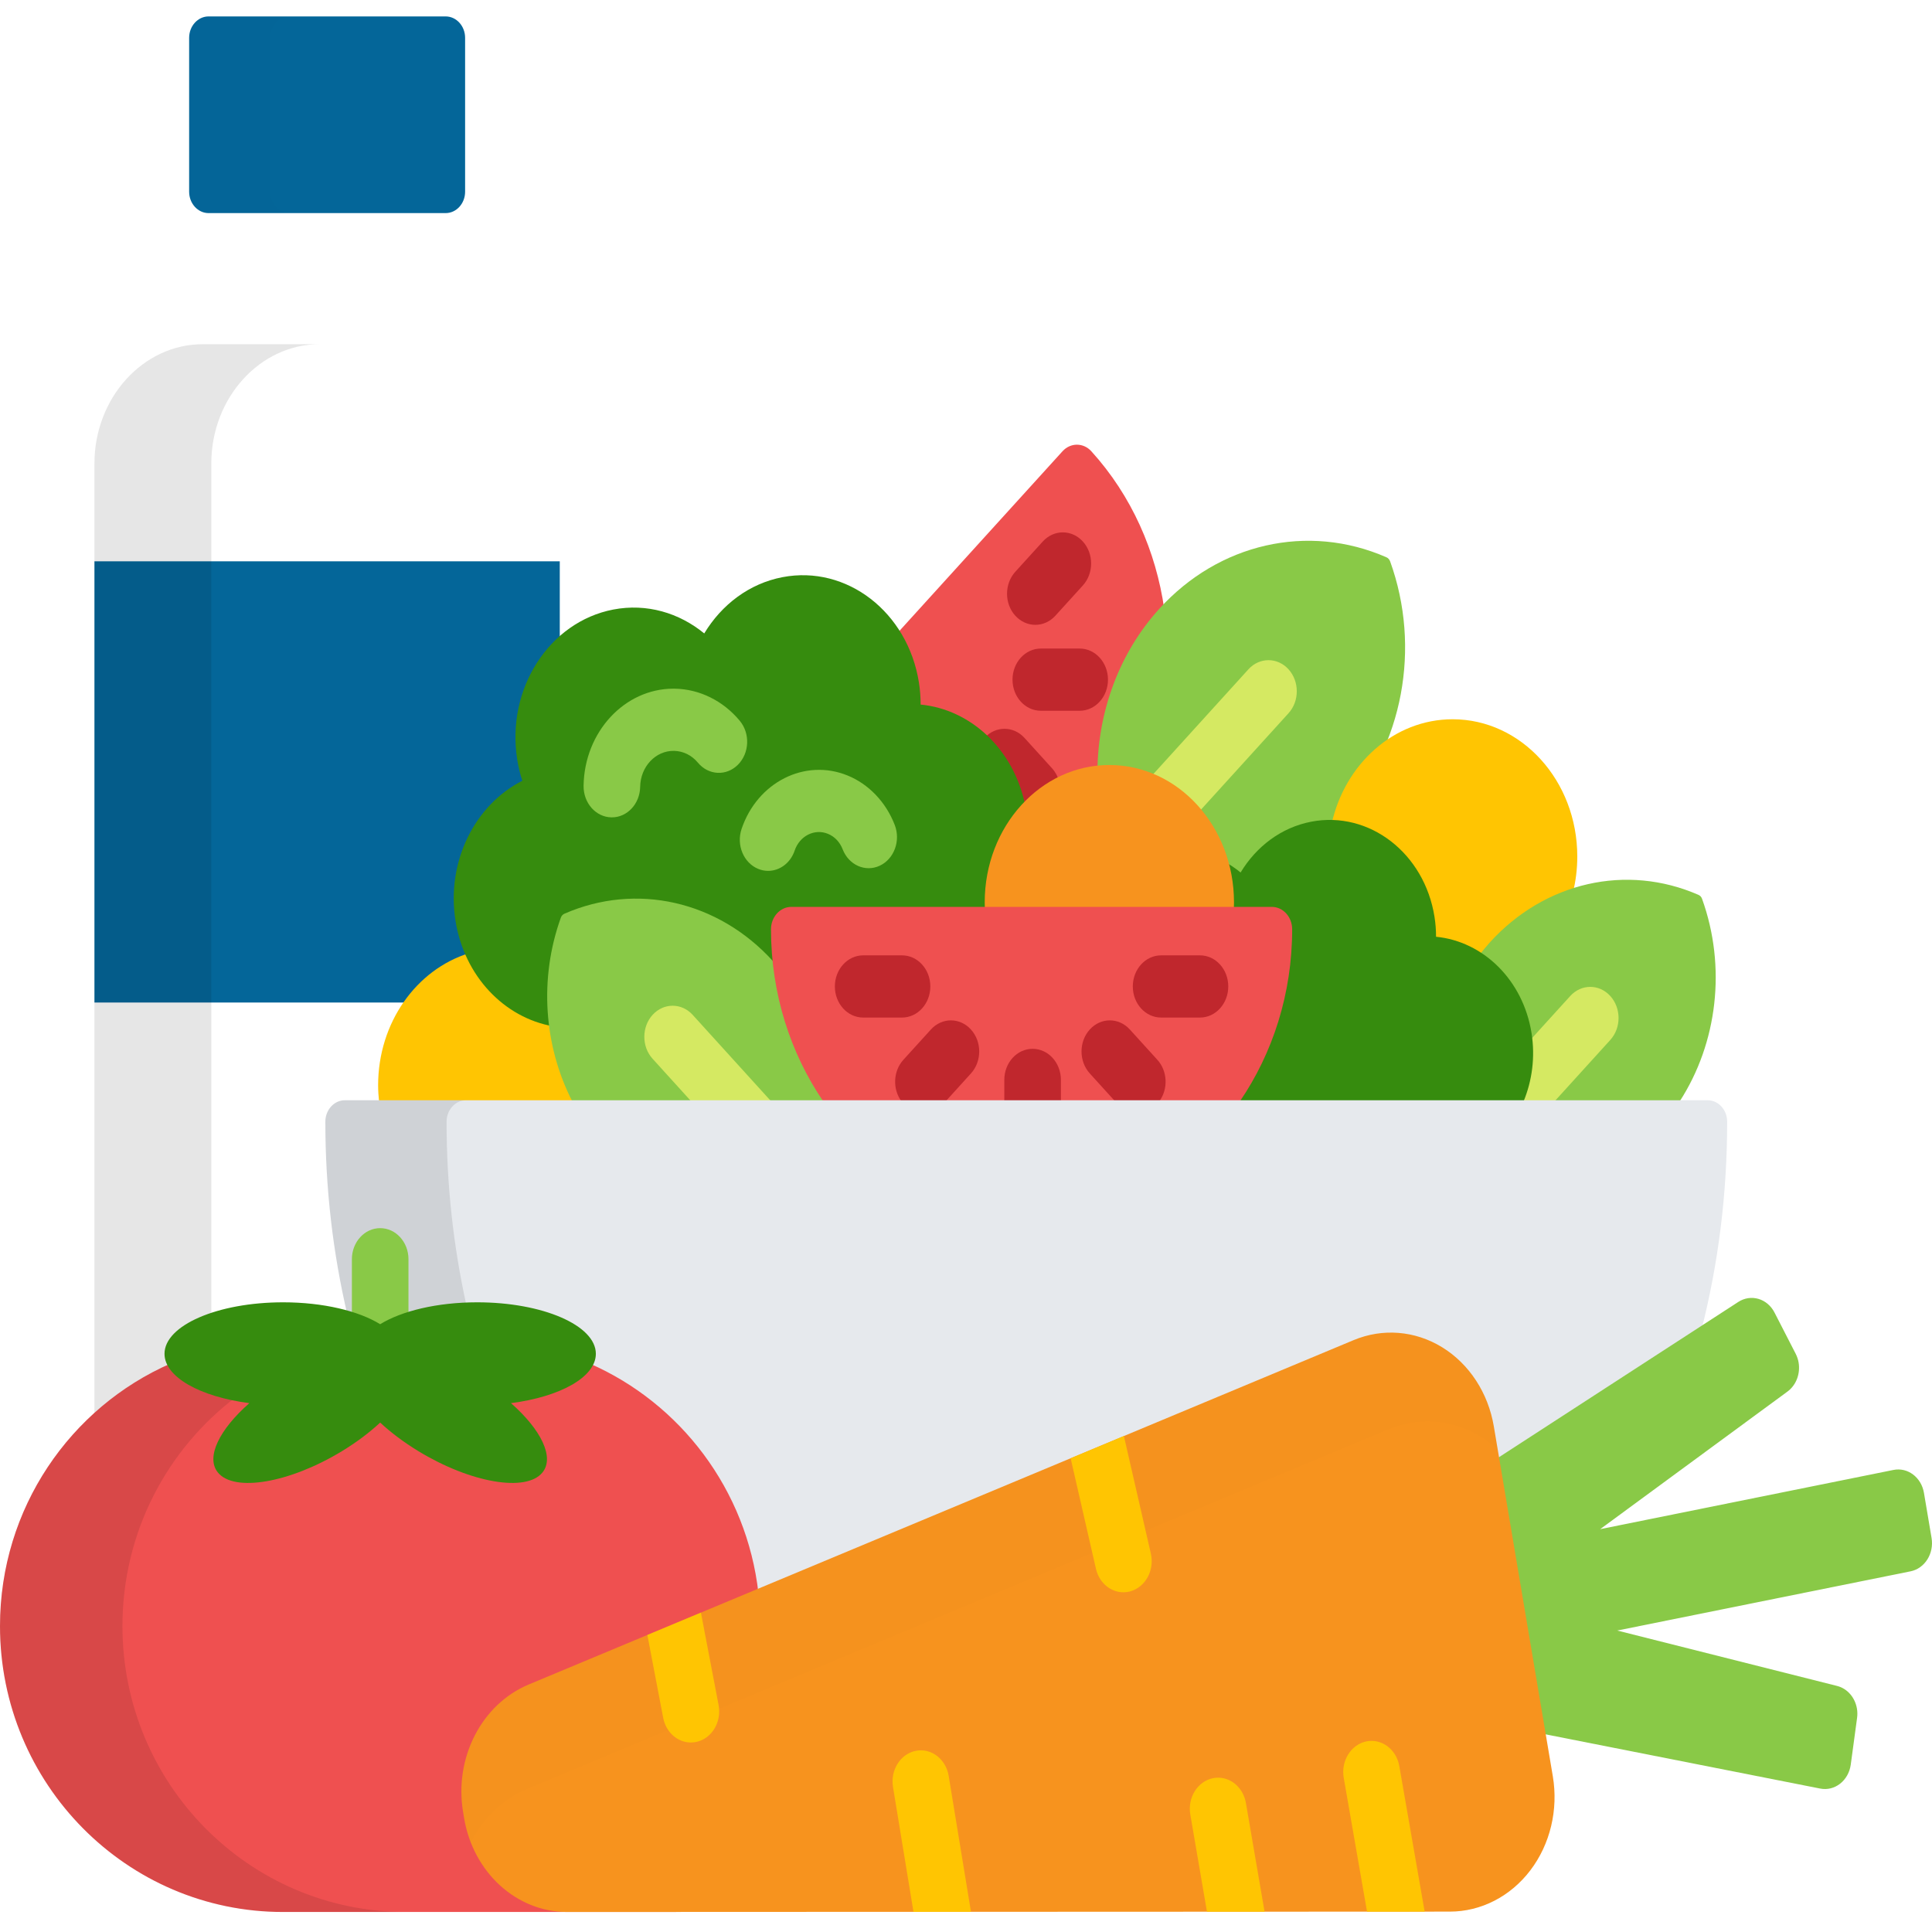 <svg width="80" height="80" viewBox="0 0 80 80" fill="none" xmlns="http://www.w3.org/2000/svg">
<path d="M19.259 7.94C19.259 8.426 18.897 8.824 18.454 8.824H8.636C8.194 8.824 7.832 8.426 7.832 7.94V1.565C7.832 1.078 8.194 0.68 8.636 0.68H18.454C18.897 0.68 19.259 1.078 19.259 1.565L19.259 7.94Z" fill="#046699"/>
<g opacity="0.1">
<path opacity="0.1" d="M11.188 7.94V1.565C11.188 1.078 11.55 0.68 11.993 0.68H8.636C8.194 0.68 7.832 1.078 7.832 1.565V7.94C7.832 8.426 8.194 8.824 8.636 8.824H11.993C11.551 8.824 11.188 8.426 11.188 7.94Z" fill="black"/>
</g>
<path d="M19.317 39.684C19.36 39.669 19.395 39.634 19.413 39.589C19.431 39.543 19.43 39.491 19.41 39.446C19.22 39.01 19.087 38.554 19.013 38.091C18.648 35.776 19.75 33.471 21.693 32.486C21.767 32.449 21.802 32.356 21.775 32.272C21.683 31.992 21.614 31.704 21.569 31.416C21.273 29.538 21.941 27.716 23.179 26.563V23.243H3.911V41.513H16.898C17.504 40.673 18.333 40.025 19.317 39.684Z" fill="#046699"/>
<path opacity="0.1" d="M8.75 54.54V19.189C8.75 16.474 10.766 14.253 13.231 14.253H8.392C5.927 14.253 3.911 16.474 3.911 19.189V58.729C4.809 57.898 5.844 57.201 6.992 56.681C7.034 56.663 7.066 56.625 7.081 56.578C7.095 56.532 7.091 56.481 7.069 56.438C7.002 56.308 6.968 56.18 6.968 56.058C6.968 55.502 7.629 54.923 8.75 54.54Z" fill="black"/>
<path d="M37.897 28.292C37.942 28.579 37.965 28.876 37.966 29.175C37.966 29.264 38.028 29.338 38.108 29.346C40.108 29.539 41.781 31.105 42.27 33.243C42.283 33.301 42.325 33.348 42.377 33.365C42.392 33.37 42.407 33.373 42.422 33.373C42.461 33.373 42.499 33.356 42.528 33.326C43.343 32.491 44.357 31.989 45.461 31.875C45.54 31.866 45.6 31.796 45.603 31.709C45.674 29.301 46.565 27.037 48.112 25.334C48.144 25.298 48.178 25.265 48.211 25.23C47.868 22.832 46.863 20.529 45.189 18.685C44.86 18.323 44.327 18.323 43.997 18.685L37.138 26.24C37.512 26.84 37.777 27.534 37.897 28.292Z" fill="#EF5050"/>
<path d="M42.27 33.243C42.283 33.301 42.324 33.348 42.377 33.365C42.392 33.37 42.407 33.372 42.421 33.372C42.46 33.372 42.498 33.356 42.528 33.326C42.926 32.918 43.372 32.591 43.853 32.348C43.799 32.151 43.702 31.966 43.56 31.81L42.423 30.556C41.966 30.053 41.224 30.052 40.766 30.554C40.762 30.558 40.76 30.562 40.756 30.566C41.485 31.248 42.025 32.174 42.27 33.243Z" fill="#C0272D"/>
<path d="M44.707 29.431H43.098C42.451 29.431 41.926 28.854 41.926 28.143C41.926 27.432 42.451 26.855 43.098 26.855H44.707C45.354 26.855 45.879 27.432 45.879 28.143C45.879 28.854 45.354 29.431 44.707 29.431Z" fill="#C0272D"/>
<path d="M42.871 25.873C42.572 25.873 42.272 25.748 42.043 25.497C41.585 24.994 41.585 24.179 42.042 23.675L43.18 22.422C43.637 21.919 44.379 21.918 44.837 22.421C45.295 22.923 45.296 23.739 44.839 24.242L43.701 25.495C43.472 25.747 43.172 25.873 42.871 25.873Z" fill="#C0272D"/>
<path d="M57.563 23.247C57.549 23.207 57.528 23.172 57.501 23.143C57.475 23.113 57.443 23.09 57.407 23.075C54.162 21.654 50.469 22.493 48.001 25.212C46.361 27.019 45.475 29.42 45.443 31.876C45.605 31.859 45.77 31.849 45.936 31.849C48.366 31.849 50.396 33.767 50.847 36.301C52.619 35.984 54.297 35.067 55.623 33.607C58.091 30.888 58.853 26.821 57.563 23.247Z" fill="#89C947"/>
<path d="M53.353 27.712C52.895 27.21 52.152 27.211 51.695 27.714L47.642 32.179C48.407 32.486 49.085 32.992 49.625 33.641L53.355 29.533C53.812 29.03 53.811 28.215 53.353 27.712Z" fill="#D5E962"/>
<path d="M59.246 37.995C59.287 38.254 59.308 38.522 59.308 38.789C59.308 38.878 59.37 38.952 59.45 38.96C60.085 39.022 60.689 39.238 61.248 39.602C61.272 39.619 61.3 39.627 61.327 39.627C61.371 39.627 61.415 39.606 61.445 39.568C61.578 39.4 61.693 39.264 61.805 39.14C62.748 38.101 63.889 37.36 65.132 36.956C65.249 36.481 65.312 35.983 65.312 35.467C65.312 32.328 63.002 29.783 60.151 29.783C57.72 29.783 55.683 31.635 55.136 34.127C57.174 34.166 58.897 35.779 59.246 37.995Z" fill="#FFC502"/>
<path d="M23.876 45.608C23.353 44.589 23.022 43.471 22.895 42.321C21.372 42.047 20.08 40.975 19.417 39.471C17.248 40.144 15.657 42.337 15.657 44.942C15.657 45.167 15.673 45.389 15.696 45.608H23.876V45.608Z" fill="#FFC502"/>
<path d="M63.265 42.813C63.416 43.77 63.296 44.734 62.918 45.608H69.55C71.116 43.191 71.495 40.036 70.477 37.214C70.464 37.178 70.444 37.145 70.42 37.118C70.395 37.092 70.366 37.07 70.333 37.056C67.353 35.751 63.962 36.522 61.695 39.019C61.529 39.202 61.374 39.392 61.225 39.587C62.278 40.266 63.046 41.428 63.265 42.813Z" fill="#89C947"/>
<path d="M62.918 45.608H64.368L66.679 43.062C67.136 42.559 67.135 41.743 66.677 41.241C66.219 40.738 65.477 40.739 65.02 41.243L63.304 43.133C63.384 43.983 63.254 44.831 62.918 45.608Z" fill="#D5E962"/>
<path d="M42.45 33.342C41.979 31.029 40.198 29.375 38.122 29.175C38.121 28.874 38.099 28.569 38.051 28.263C37.591 25.344 35.061 23.39 32.402 23.899C31.021 24.163 29.879 25.04 29.161 26.229C28.122 25.376 26.778 24.975 25.398 25.239C22.738 25.748 20.955 28.526 21.416 31.445C21.464 31.751 21.536 32.047 21.628 32.33C19.666 33.325 18.474 35.672 18.86 38.12C19.224 40.433 20.89 42.139 22.89 42.494C22.696 41.018 22.851 39.496 23.37 38.057C23.375 38.043 23.383 38.031 23.392 38.02C23.402 38.009 23.414 38.001 23.426 37.995C24.357 37.588 25.336 37.381 26.334 37.381C28.434 37.381 30.41 38.283 31.896 39.92C32.004 40.039 32.107 40.161 32.208 40.286C32.124 39.694 32.081 39.091 32.081 38.48C32.081 38.063 32.389 37.723 32.768 37.723H40.95C40.943 37.604 40.937 37.484 40.937 37.362C40.937 35.792 41.515 34.371 42.45 33.342Z" fill="#368C0E"/>
<path d="M25.337 33.845C25.33 33.845 25.323 33.845 25.316 33.845C24.669 33.833 24.154 33.247 24.165 32.535C24.199 30.306 25.863 28.516 27.886 28.516C27.906 28.516 27.926 28.516 27.946 28.517C28.965 28.534 29.945 29.018 30.632 29.846C31.069 30.371 31.035 31.186 30.557 31.665C30.079 32.145 29.338 32.108 28.901 31.583C28.644 31.273 28.291 31.099 27.909 31.092C27.147 31.078 26.521 31.746 26.508 32.579C26.497 33.283 25.974 33.845 25.337 33.845Z" fill="#89C947"/>
<path d="M31.806 36.061C31.671 36.061 31.533 36.035 31.399 35.98C30.792 35.733 30.482 34.992 30.707 34.325C31.361 32.388 33.328 31.394 35.092 32.11C35.97 32.466 36.683 33.212 37.049 34.159C37.302 34.813 37.024 35.569 36.429 35.847C35.833 36.126 35.145 35.821 34.892 35.166C34.776 34.866 34.559 34.639 34.281 34.526C33.727 34.301 33.11 34.613 32.905 35.221C32.73 35.74 32.282 36.061 31.806 36.061Z" fill="#89C947"/>
<path d="M50.93 37.709H50.888C50.887 37.721 50.887 37.734 50.887 37.746H52.456C52.922 37.746 53.3 38.161 53.3 38.674C53.3 41.262 52.539 43.654 51.259 45.608H63.087C63.44 44.753 63.575 43.778 63.419 42.784C63.07 40.574 61.408 38.977 59.464 38.789C59.464 38.517 59.443 38.242 59.4 37.965C58.984 35.329 56.7 33.565 54.298 34.024C53.051 34.263 52.019 35.054 51.371 36.128C51.161 35.956 50.936 35.806 50.701 35.677C50.856 36.209 50.941 36.775 50.941 37.362C50.941 37.476 50.938 37.59 50.93 37.709Z" fill="#368C0E"/>
<path d="M51.085 37.724C51.092 37.604 51.097 37.484 51.097 37.362C51.097 34.223 48.786 31.677 45.936 31.677C43.086 31.677 40.775 34.223 40.775 37.362C40.775 37.484 40.78 37.604 40.787 37.724H51.085Z" fill="#F7931E"/>
<path d="M32.007 39.799C29.74 37.302 26.349 36.532 23.368 37.836C23.336 37.851 23.306 37.872 23.282 37.899C23.257 37.926 23.238 37.958 23.225 37.994C22.313 40.522 22.522 43.316 23.699 45.608H34.337C33.259 44.031 32.529 42.151 32.272 40.106C32.186 40.002 32.098 39.9 32.007 39.799Z" fill="#89C947"/>
<path d="M28.625 45.608H31.936L28.682 42.023C28.224 41.52 27.483 41.519 27.024 42.021C26.566 42.523 26.565 43.339 27.023 43.842L28.625 45.608Z" fill="#D5E962"/>
<path d="M51.338 45.608C52.696 43.62 53.506 41.154 53.506 38.48C53.506 37.968 53.128 37.552 52.663 37.552H32.768C32.302 37.552 31.925 37.968 31.925 38.48C31.925 41.154 32.735 43.62 34.092 45.608H51.338Z" fill="#EF5050"/>
<path d="M43.93 45.608V44.717C43.93 44.006 43.405 43.429 42.758 43.429C42.11 43.429 41.586 44.006 41.586 44.717V45.608H43.93Z" fill="#C0272D"/>
<path d="M46.178 45.608H48C48.377 45.102 48.352 44.355 47.923 43.883L46.785 42.63C46.328 42.126 45.586 42.125 45.128 42.627C44.669 43.13 44.669 43.945 45.126 44.449L46.178 45.608Z" fill="#C0272D"/>
<path d="M39.153 45.608L40.205 44.449C40.662 43.945 40.661 43.13 40.203 42.628C39.745 42.125 39.003 42.126 38.546 42.63L37.408 43.883C36.979 44.355 36.953 45.102 37.33 45.607L39.153 45.608Z" fill="#C0272D"/>
<path d="M37.351 42.135H35.742C35.095 42.135 34.57 41.558 34.57 40.847C34.57 40.136 35.095 39.559 35.742 39.559H37.351C37.998 39.559 38.523 40.136 38.523 40.847C38.523 41.558 37.998 42.135 37.351 42.135Z" fill="#C0272D"/>
<path d="M49.688 42.135H48.079C47.432 42.135 46.907 41.558 46.907 40.847C46.907 40.136 47.432 39.559 48.079 39.559H49.688C50.336 39.559 50.86 40.136 50.86 40.847C50.86 41.558 50.335 42.135 49.688 42.135Z" fill="#C0272D"/>
<path d="M14.528 54.487C14.542 54.492 14.556 54.494 14.57 54.494C14.604 54.494 14.637 54.482 14.665 54.459C14.704 54.426 14.727 54.376 14.727 54.322V52.142C14.727 51.527 15.182 51.026 15.742 51.026C16.302 51.026 16.758 51.527 16.758 52.142V54.322C16.758 54.376 16.781 54.426 16.82 54.459C16.847 54.482 16.88 54.494 16.914 54.494C16.928 54.494 16.942 54.492 16.956 54.487C17.779 54.233 18.748 54.098 19.761 54.098C22.605 54.098 24.516 55.111 24.516 56.058C24.516 56.18 24.482 56.308 24.415 56.438C24.393 56.481 24.389 56.532 24.403 56.579C24.418 56.625 24.45 56.663 24.492 56.681C28.134 58.331 30.714 61.831 31.227 65.814C31.234 65.866 31.261 65.911 31.302 65.938C31.327 65.954 31.354 65.962 31.382 65.962C31.401 65.962 31.419 65.958 31.437 65.951L56.105 55.652C56.582 55.453 57.083 55.352 57.594 55.352C58.309 55.352 59.017 55.555 59.641 55.938C60.725 56.605 61.476 57.756 61.702 59.094L61.917 60.369C61.926 60.424 61.959 60.471 62.006 60.494C62.027 60.504 62.049 60.51 62.071 60.51C62.098 60.51 62.126 60.502 62.15 60.486L70.444 55.105C71.157 52.315 71.518 49.421 71.518 46.449C71.518 45.957 71.156 45.559 70.71 45.559H14.28C13.834 45.559 13.472 45.957 13.472 46.449C13.472 49.188 13.78 51.86 14.386 54.447C14.433 54.46 14.482 54.473 14.528 54.487Z" fill="#E6E9ED"/>
<path opacity="0.1" d="M14.528 54.487C14.542 54.492 14.556 54.494 14.57 54.494C14.604 54.494 14.637 54.482 14.665 54.459C14.704 54.426 14.727 54.376 14.727 54.322V52.142C14.727 51.527 15.182 51.026 15.742 51.026C16.302 51.026 16.758 51.527 16.758 52.142V54.322C16.758 54.376 16.781 54.426 16.82 54.459C16.847 54.482 16.88 54.494 16.914 54.494C16.928 54.494 16.942 54.492 16.956 54.487C17.66 54.269 18.472 54.14 19.326 54.107C18.773 51.627 18.492 49.068 18.492 46.449C18.492 45.957 18.854 45.559 19.3 45.559H14.28C13.834 45.559 13.472 45.957 13.472 46.449C13.472 49.188 13.78 51.86 14.386 54.447C14.433 54.46 14.482 54.473 14.528 54.487Z" fill="black"/>
<path d="M15.742 55.1C16.063 54.902 16.46 54.73 16.914 54.589V52.142C16.914 51.431 16.39 50.855 15.742 50.855C15.095 50.855 14.571 51.431 14.571 52.142V54.589C15.024 54.729 15.421 54.902 15.742 55.1Z" fill="#89C947"/>
<path d="M27.714 78.998L23.481 79H23.48C21.465 78.999 19.737 77.426 19.372 75.258L19.33 75.011C18.965 72.843 20.066 70.698 21.95 69.912L31.405 65.964C30.918 61.685 28.174 58.1 24.405 56.456C24.04 57.131 22.78 57.719 21.141 57.931C21.079 57.939 21.026 57.987 21.009 58.054C20.992 58.12 21.012 58.192 21.061 58.235C21.911 58.982 22.445 59.77 22.489 60.342C22.506 60.549 22.459 60.718 22.348 60.856C22.148 61.104 21.756 61.234 21.215 61.234C21.215 61.234 21.215 61.234 21.214 61.234C20.159 61.234 18.733 60.75 17.398 59.938C16.81 59.58 16.287 59.189 15.843 58.775C15.814 58.748 15.778 58.734 15.742 58.734C15.706 58.734 15.67 58.748 15.641 58.775C15.197 59.189 14.674 59.58 14.086 59.938C12.752 60.75 11.325 61.234 10.27 61.234C9.728 61.234 9.336 61.104 9.137 60.856C9.025 60.718 8.979 60.55 8.995 60.342C9.04 59.77 9.573 58.982 10.423 58.235C10.472 58.192 10.493 58.12 10.475 58.054C10.458 57.987 10.406 57.939 10.343 57.931C8.703 57.719 7.444 57.131 7.079 56.455C2.915 58.272 0 62.456 0 67.33C0 73.87 5.247 79.171 11.719 79.171H27.969C28.144 79.171 28.008 79.103 27.714 78.998Z" fill="#EF5050"/>
<path opacity="0.1" d="M5.07 67.331C5.07 63.446 6.922 59.999 9.781 57.839C8.419 57.578 7.401 57.052 7.079 56.456C2.915 58.272 0 62.457 0 67.331C0 73.87 5.247 79.171 11.719 79.171H16.79C10.318 79.171 5.07 73.87 5.07 67.331Z" fill="black"/>
<path d="M24.673 56.058C24.673 54.881 22.474 53.926 19.761 53.926C18.099 53.926 16.631 54.285 15.742 54.833C14.854 54.285 13.386 53.926 11.724 53.926C9.011 53.926 6.812 54.881 6.812 56.058C6.812 57.024 8.294 57.839 10.325 58.101C9.082 59.194 8.513 60.342 9.02 60.97C9.691 61.802 11.993 61.407 14.162 60.088C14.771 59.717 15.304 59.314 15.742 58.906C16.18 59.314 16.714 59.717 17.322 60.088C19.491 61.407 21.793 61.802 22.464 60.97C22.97 60.342 22.401 59.194 21.159 58.101C23.191 57.839 24.673 57.024 24.673 56.058Z" fill="#368C0E"/>
<path d="M79.982 63.683L79.667 61.818C79.559 61.174 78.994 60.748 78.405 60.867L66.26 63.319L74.015 57.622C74.382 57.352 74.553 56.875 74.477 56.422C74.456 56.297 74.415 56.174 74.355 56.056L73.478 54.348C73.335 54.07 73.095 53.866 72.814 53.784C72.532 53.702 72.232 53.746 71.981 53.909L61.893 60.454L63.801 71.776L75.372 74.061C75.661 74.118 75.958 74.045 76.196 73.858C76.434 73.671 76.593 73.386 76.636 73.069L76.897 71.14C76.916 71.007 76.913 70.876 76.892 70.751C76.816 70.298 76.5 69.919 76.069 69.811L66.967 67.517L79.113 65.065C79.702 64.946 80.09 64.328 79.982 63.683Z" fill="#89C947"/>
<path d="M19.218 75.289C19.598 77.539 21.391 79.172 23.481 79.171L60.038 79.156C61.325 79.155 62.545 78.529 63.368 77.447C64.191 76.364 64.532 74.938 64.299 73.552L61.856 59.063C61.623 57.678 60.839 56.478 59.717 55.788C58.596 55.098 57.252 54.99 56.05 55.492L21.894 69.751C19.941 70.567 18.797 72.792 19.177 75.042L19.218 75.289Z" fill="#F7931E"/>
<g opacity="0.1">
<path opacity="0.1" d="M19.218 75.289C19.276 75.634 19.372 75.963 19.492 76.276C19.996 75.292 20.806 74.496 21.827 74.07L57.497 59.178C58.753 58.654 60.156 58.768 61.327 59.488C61.574 59.639 61.803 59.816 62.016 60.011L61.856 59.063C61.623 57.678 60.839 56.478 59.717 55.788C58.596 55.099 57.252 54.99 56.05 55.492L21.894 69.751C19.941 70.567 18.797 72.792 19.177 75.042L19.218 75.289Z" fill="black"/>
</g>
<path d="M57.943 73.132C57.822 72.433 57.206 71.975 56.572 72.109C55.937 72.243 55.52 72.917 55.641 73.616L56.606 79.157L58.992 79.156L57.943 73.132Z" fill="#FFC502"/>
<path d="M51.591 74.659C51.471 73.96 50.858 73.501 50.222 73.632C49.586 73.764 49.168 74.437 49.288 75.136L49.978 79.16L52.363 79.159L51.591 74.659Z" fill="#FFC502"/>
<path d="M45.381 64.96C45.515 65.544 45.992 65.933 46.517 65.933C46.611 65.933 46.708 65.921 46.804 65.894C47.431 65.72 47.812 65.02 47.654 64.33L46.538 59.462L44.333 60.384L45.381 64.96Z" fill="#FFC502"/>
<path d="M39.283 73.537C39.168 72.837 38.559 72.371 37.922 72.498C37.285 72.624 36.862 73.294 36.977 73.994L37.825 79.165L40.206 79.164L39.283 73.537Z" fill="#FFC502"/>
<path d="M27.461 71.13C27.577 71.737 28.064 72.153 28.607 72.153C28.687 72.153 28.768 72.144 28.849 72.126C29.482 71.98 29.888 71.297 29.755 70.601L29.024 66.775L26.806 67.701L27.461 71.13Z" fill="#FFC502"/>
</svg>
